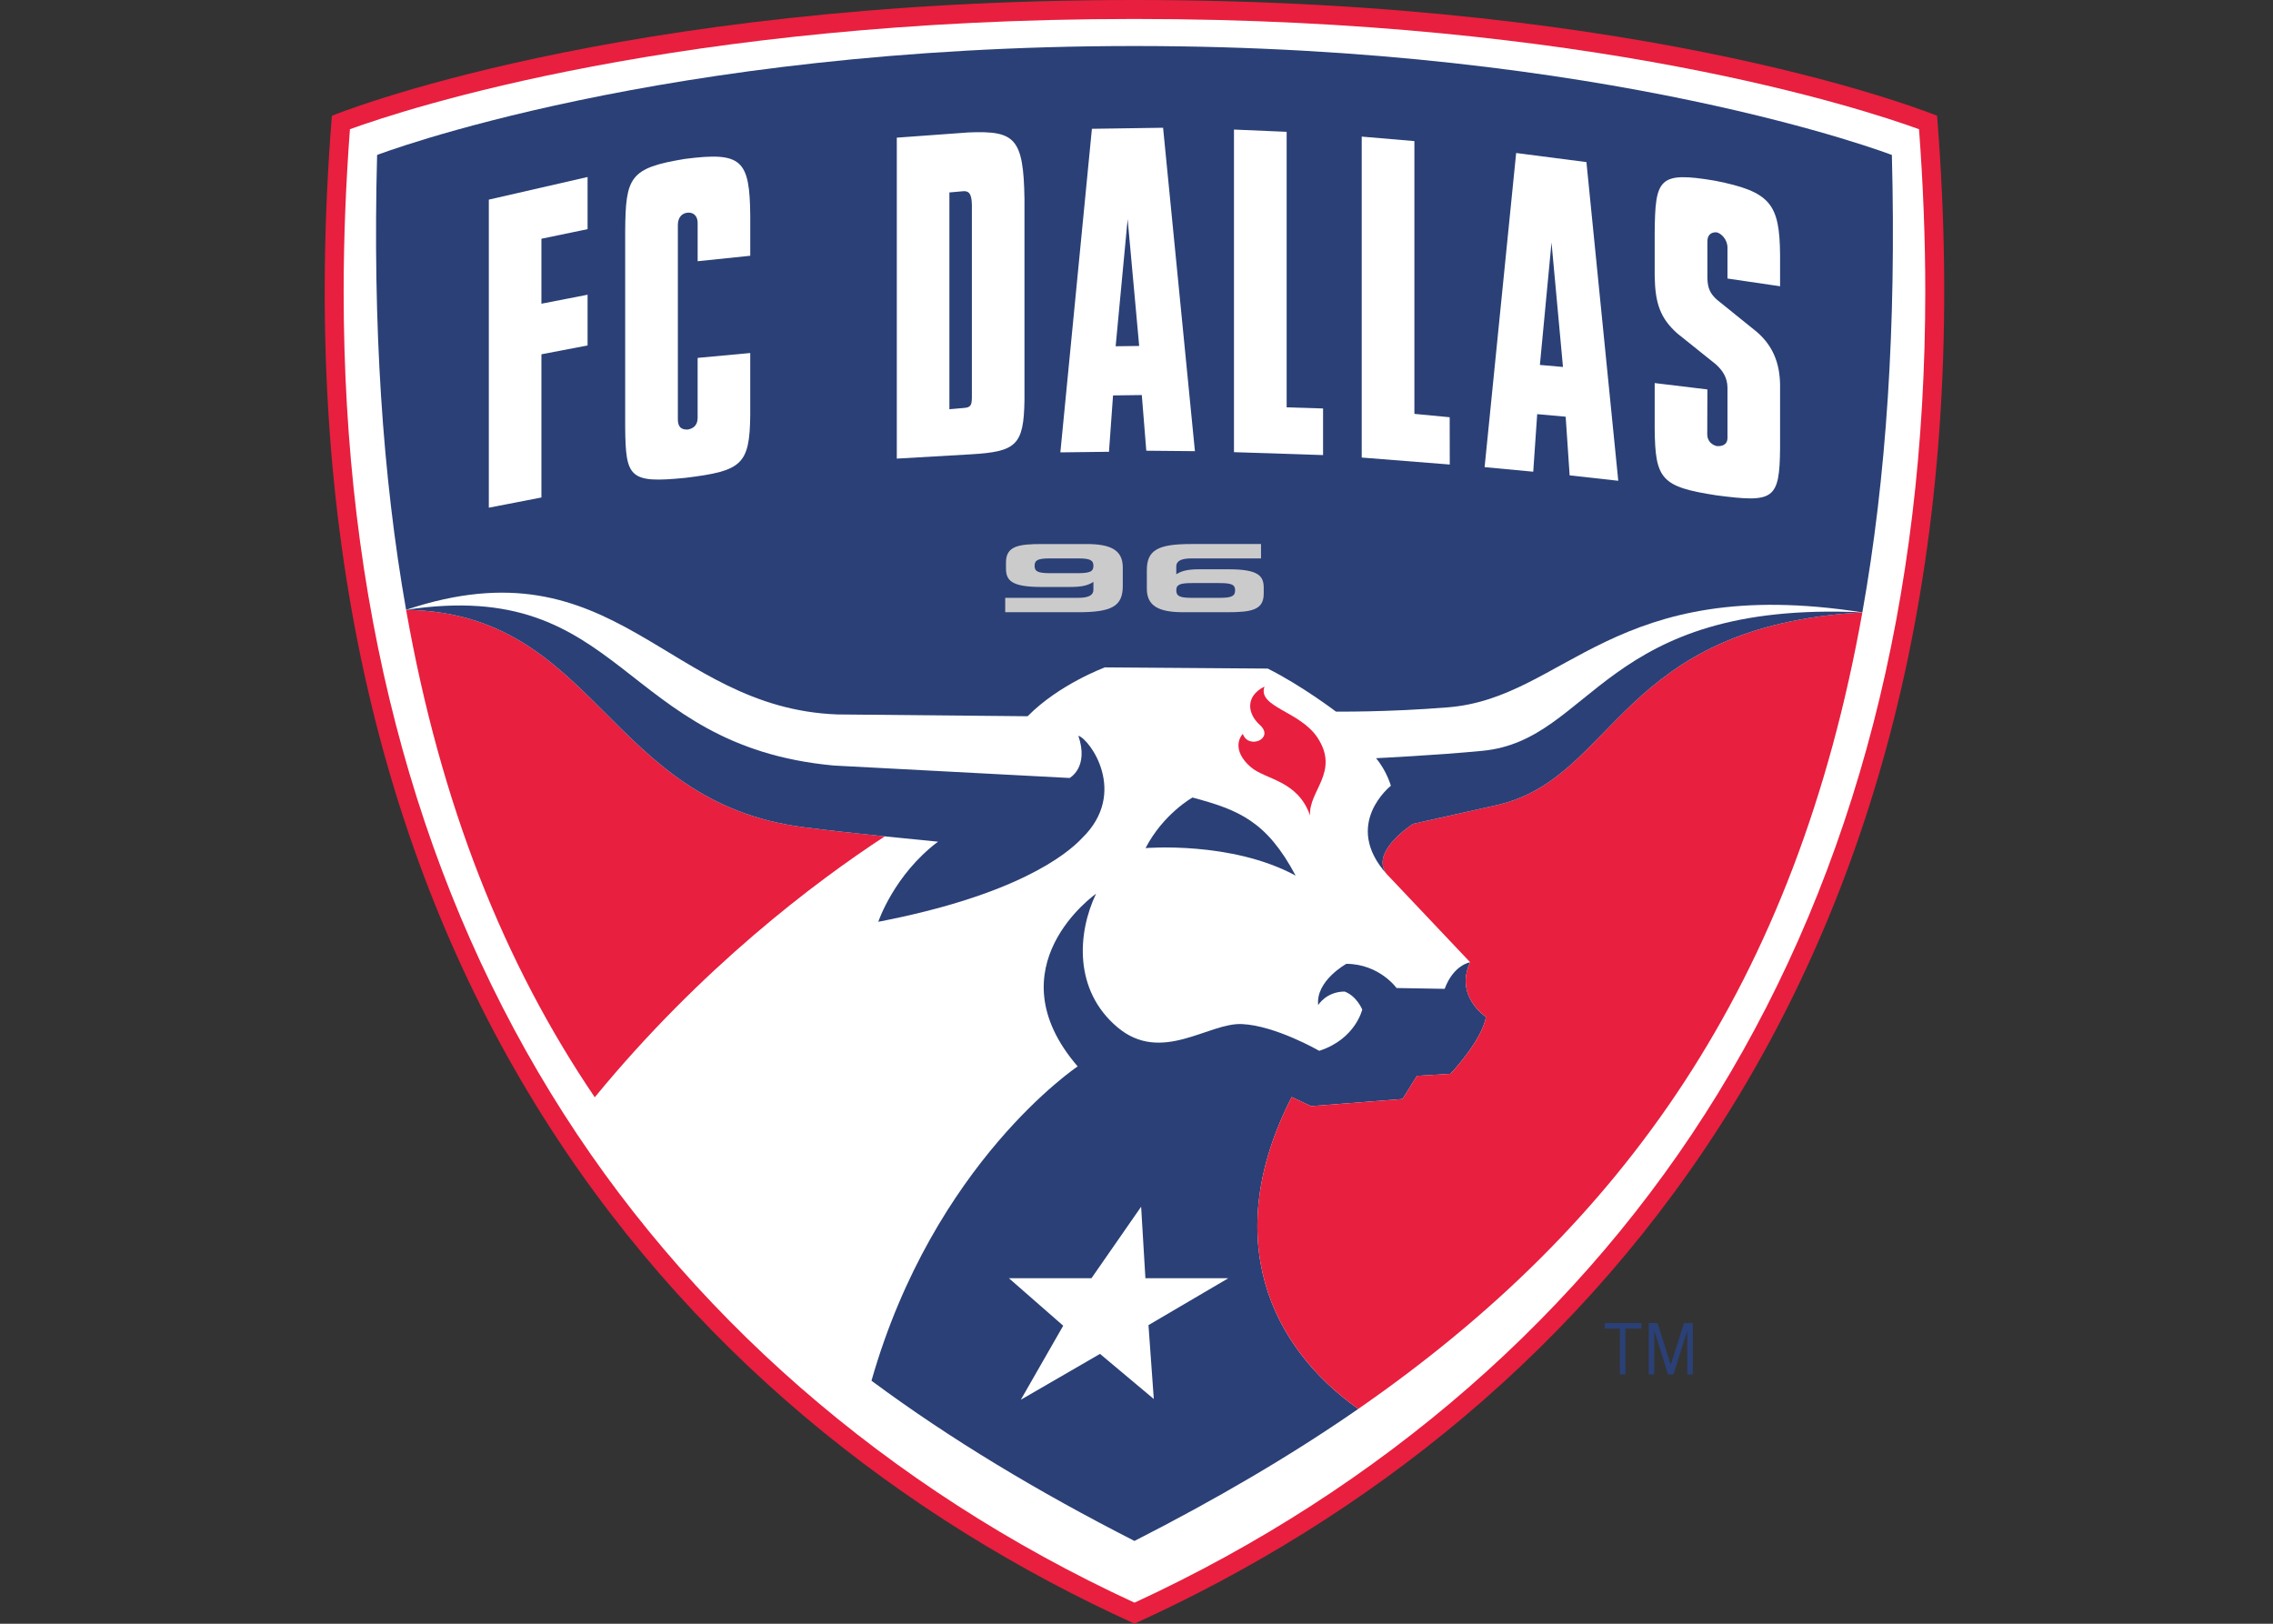 <?xml version="1.0" encoding="UTF-8" standalone="no"?>
<!-- Created with Inkscape (http://www.inkscape.org/) -->

<svg
   xmlns:dc="http://purl.org/dc/elements/1.1/"
   xmlns:cc="http://creativecommons.org/ns#"
   xmlns:rdf="http://www.w3.org/1999/02/22-rdf-syntax-ns#"
   xmlns:svg="http://www.w3.org/2000/svg"
   xmlns="http://www.w3.org/2000/svg"
   version="1.1"
   width="280"
   height="200"
   id="svg3457">
  <rect width="100%" height="100%" fill="#333333" stroke="none"/>
  <defs
     id="defs3509" />
  <g
     transform="matrix(0.798,0,0,0.798,40,0)"
     id="g3459">
    <path
       d="M 248.898,17.87 C 248.898,17.87 205.491,0 125,0 44.51,0 1.106,17.87 1.106,17.87 -9.165,146.476 53.635,218.205 125,250.614 196.365,218.205 259.145,146.476 248.898,17.87 z"
       id="path3461"
       style="fill:#e81f3e" />
    <path
       d="m 125,2.926 c 70.324,0 112.49,13.885 121.11,17.019 0.635,8.519 0.965,16.873 0.965,25.042 0,47.532 -10.73,89.081 -32.016,123.799 C 194.314,202.62 163.185,229.761 125,247.374 86.811,229.759 55.68,202.618 34.934,168.786 13.652,134.078 2.924,92.544 2.924,45.033 2.924,36.849 3.256,28.48 3.893,19.945 12.511,16.811 54.675,2.926 125,2.926 z"
       id="path3463"
       style="fill:#ffffff" />
    <path
       d="m 176.817,148.524 c 0,0 -2.557,0.381 -3.933,4.105 l -7.426,-0.127 c 0,0 -2.649,-3.701 -7.749,-3.736 0,0 -4.765,2.626 -4.349,6.374 0,0 1.214,-2.071 4.071,-2.094 1.885,0.694 2.73,2.776 2.73,2.776 0,0 -1.041,4.569 -6.639,6.374 0,0 -6.755,-3.898 -11.936,-4.13 -5.182,-0.242 -12.422,6.223 -19.224,0.486 -6.801,-5.748 -6.153,-14.608 -3.296,-20.599 0,0 -16.101,11.254 -2.834,26.649 0,0 -22.207,14.805 -31.83,48.514 12.203,9.045 25.758,17.165 40.598,24.729 12.434,-6.338 23.966,-13.047 34.549,-20.38 -13.405,-9.438 -21.49,-26.209 -10.282,-48.133 l 2.995,1.4 14.123,-1.099 2.221,-3.574 5.17,-0.313 c 0,0 4.834,-5.066 5.482,-8.778 0,0 -4.892,-3.204 -2.44,-8.443 z"
       id="path3465"
       style="fill:#2a4076" />
    <path
       d="M 241.918,23.919 C 241.918,23.919 198.111,7.102 125,7.102 51.889,7.102 8.087,23.919 8.087,23.919 7.393,50.29 8.92,73.515 12.563,94.127 45.03,83.255 52.768,109.302 79.139,110.274 l 29.367,0.278 c 4.893,-4.962 11.937,-7.541 11.937,-7.541 l 25.133,0.185 c 5.228,2.614 10.526,6.639 10.526,6.639 0,0 7.958,0.104 17.315,-0.659 18.194,-1.469 25.387,-20.681 63.944,-14.655 3.701,-20.715 5.251,-44.068 4.557,-70.601 z"
       id="path3467"
       style="fill:#2a4076" />
    <path
       d="m 25.332,78.362 8.12,-1.573 V 54.686 l 7.125,-1.365 v -7.83 l -7.125,1.388 V 36.851 l 7.125,-1.481 v -8.05 l -15.245,3.493 v 47.549 z"
       id="path3469"
       style="fill:#ffffff" />
    <path
       d="m 55.647,24.521 c -8.605,1.4 -9.195,2.811 -9.264,11.127 v 30.304 c 0.069,7.796 0.636,8.663 9.264,7.807 8.721,-1.064 9.97,-1.978 10.04,-9.739 v -9.531 l -8.12,0.752 v 9.242 c 0,1.284 -0.81,1.689 -1.515,1.816 -0.66,0.023 -1.538,-0.081 -1.538,-1.596 v -29.98 c 0,-1.203 0.671,-1.793 1.423,-1.885 0.856,-0.127 1.631,0.382 1.631,1.561 v 5.922 l 8.12,-0.844 v -6.13 C 65.618,24.649 64.392,23.4 55.648,24.522 z"
       id="path3471"
       style="fill:#ffffff" />
    <path
       d="m 99.438,20.438 -11.127,0.81 v 49.539 l 11.381,-0.659 c 7.079,-0.405 8.212,-1.411 8.328,-8.328 V 30.733 c -0.139,-9.484 -1.504,-10.571 -8.582,-10.294 m 0.463,40.945 c -0.023,1.11 -0.151,1.515 -1.238,1.584 l -2.232,0.197 V 29.704 l 2.232,-0.197 c 0.763,-0.011 1.203,0.359 1.238,2.128 v 29.749 z"
       id="path3473"
       style="fill:#ffffff" />
    <path
       d="m 118.429,19.882 -4.869,49.943 7.506,-0.093 0.625,-8.698 4.441,-0.058 0.694,8.594 7.506,0.069 -4.915,-49.92 -10.989,0.162 m 3.667,33.566 1.851,-19.617 1.781,19.57 -3.632,0.046 z"
       id="path3475"
       style="fill:#ffffff" />
    <path
       d="m 148.491,20.345 -8.131,-0.347 v 49.793 l 13.752,0.451 v -7.194 l -5.621,-0.174 v -42.53 z"
       id="path3477"
       style="fill:#ffffff" />
    <path
       d="M 168.212,63.881 V 21.779 l -8.132,-0.694 v 49.539 l 13.591,1.076 -0.012,-7.299 -5.447,-0.52 z"
       id="path3479"
       style="fill:#ffffff" />
    <path
       d="m 183.919,23.618 -4.87,48.486 7.507,0.705 0.612,-8.883 4.395,0.393 0.614,9.057 7.506,0.833 -4.915,-49.191 -10.849,-1.4 m 3.666,32.71 1.793,-18.899 1.769,19.212 -3.562,-0.312 z"
       id="path3481"
       style="fill:#ffffff" />
    <path
       d="m 224.661,44.183 v -4.789 c -0.07,-7.923 -1.434,-9.808 -10.086,-11.508 -8.692,-1.457 -9.189,-0.312 -9.271,8.038 v 6.697 c 0.069,4.164 0.845,6.5 3.51,8.86 l 5.876,4.708 c 1.133,0.995 1.827,2.117 1.851,3.62 v 7.761 c 0,1.168 -0.949,1.33 -1.643,1.284 -0.671,-0.139 -1.48,-0.717 -1.48,-1.804 l 0.023,-6.94 -8.137,-0.983 v 7.055 c 0.081,7.796 0.983,8.964 9.594,10.283 8.744,1.133 9.692,0.717 9.762,-7.264 v -9.912 c -0.07,-3.204 -1.064,-5.864 -3.563,-8.038 l -6.176,-4.985 c -1.018,-0.925 -1.457,-1.735 -1.481,-3.412 v -5.598 c 0,-1.168 0.787,-1.457 1.457,-1.388 0.694,0.162 1.643,1.11 1.643,2.348 v 4.777 l 8.12,1.191 z"
       id="path3483"
       style="fill:#ffffff" />
    <path
       d="m 139.492,197.293 h -12.804 l -0.66,-11.035 -7.668,11.035 h -12.746 l 8.386,7.333 -6.547,11.428 12.226,-7.079 8.305,6.963 -0.822,-11.404 12.33,-7.24 z"
       id="path3485"
       style="fill:#ffffff" />
    <path
       d="m 181.177,124.211 -13.209,2.961 c -2.29,1.574 -6.234,4.962 -4.013,7.761 l 12.862,13.591 c -2.452,5.239 2.44,8.443 2.44,8.443 -0.648,3.712 -5.482,8.778 -5.482,8.778 l -5.17,0.313 -2.221,3.574 -14.123,1.099 -2.995,-1.4 c -11.208,21.924 -3.123,38.695 10.282,48.133 40.76,-28.245 67.542,-65.39 77.813,-122.945 -37.619,2.105 -37.932,25.33 -56.184,29.691 z"
       id="path3487"
       style="fill:#e81f3e" />
    <path
       d="M 74.038,127.692 C 43.445,123.829 42.08,94.601 12.563,94.127 c 5.32,30.107 15.152,54.639 29.124,75.239 16.436,-20.033 34.074,-33.277 44.773,-40.274 -4.488,-0.463 -8.837,-0.937 -12.422,-1.4 z"
       id="path3489"
       style="fill:#e81f3e" />
    <path
       d="m 153.279,113.894 c -2.707,-4.152 -9.322,-4.731 -8.212,-7.923 -3.03,1.527 -2.614,4.222 -0.717,5.922 2.348,2.117 -1.781,3.852 -2.625,1.377 -1.041,1.203 -1.041,3.181 1.237,5.135 2.267,1.966 7.241,2.001 9.15,7.484 -0.29,-3.782 4.604,-6.709 1.168,-11.994 z"
       id="path3491"
       style="fill:#e81f3e" />
    <path
       d="m 178.783,115.883 c -6.986,0.682 -16.493,1.145 -16.493,1.145 1.665,1.989 2.29,4.256 2.29,4.256 0,0 -7.577,5.945 -0.625,13.649 -2.221,-2.799 1.723,-6.188 4.013,-7.761 l 13.209,-2.961 c 18.252,-4.361 18.564,-27.586 56.184,-29.691 -40.106,-1.874 -41.587,19.686 -58.578,21.363 z"
       id="path3493"
       style="fill:#2a4076" />
    <path
       d="m 116.336,113.558 c 1.677,4.916 -1.353,6.524 -1.353,6.524 l -36.388,-1.92 C 45.342,115.097 46.383,88.98 12.563,94.127 c 29.517,0.474 30.882,29.702 61.475,33.565 3.585,0.463 7.934,0.937 12.422,1.4 2.729,0.277 5.517,0.555 8.212,0.821 -6.801,5.112 -9.218,12.365 -9.218,12.365 21.236,-4.095 29.043,-10.34 31.472,-12.931 7.148,-6.964 1.203,-15.233 -0.59,-15.789 z"
       id="path3495"
       style="fill:#2a4076" />
    <path
       d="m 133.952,123.1 c 0,0 -4.488,2.498 -7.241,7.807 0,0 13.243,-1.133 23.167,4.245 -4.465,-8.398 -8.778,-10.144 -15.926,-12.053 z"
       id="path3497"
       style="fill:#2a4076" />
    <path
       d="m 197.595,205.066 h 2.336 v 7.079 h 0.856 v -7.079 h 2.475 v -0.856 h -5.668 v 0.856 z"
       id="path3499"
       style="fill:#2a4076" />
    <path
       d="m 209.827,204.21 -2.041,6.454 -2.036,-6.454 h -1.365 v 7.934 h 0.856 v -6.731 l 2.128,6.731 h 0.838 l 2.128,-6.731 v 6.731 h 0.856 v -7.934 h -1.365 z"
       id="path3501"
       style="fill:#2a4076" />
    <path
       d="m 117.598,83.972 h -6.836 c -3.713,0 -5.598,0.324 -5.598,2.857 v 0.902 c 0,1.851 0.821,2.868 5.448,2.868 h 4.476 c 1.885,0 2.787,-0.266 3.574,-0.786 v 1.226 c 0,0.81 -0.694,1.238 -2.348,1.238 h -11.266 v 2.221 h 11.289 c 5.136,0 6.859,-0.914 6.859,-4.037 v -2.88 c 0,-2.672 -1.851,-3.609 -5.598,-3.609 m -1.399,4.499 h -4.187 c -1.932,0 -2.429,-0.266 -2.429,-1.133 0,-0.879 0.521,-1.145 2.348,-1.145 h 4.372 c 1.839,0 2.359,0.266 2.359,1.145 0,0.867 -0.497,1.133 -2.464,1.133 z"
       id="path3503"
       style="fill:#cccbcc" />
    <path
       d="m 139.505,87.869 h -4.477 c -1.885,0 -2.787,0.266 -3.573,0.775 v -1.215 c 0,-0.809 0.694,-1.237 2.336,-1.237 h 10.745 v -2.221 h -10.768 c -5.124,0 -6.859,0.914 -6.859,4.037 v 2.868 c 0,2.683 1.874,3.62 5.61,3.62 h 6.824 c 3.724,0 5.609,-0.335 5.609,-2.868 v -0.891 c 0,-1.862 -0.821,-2.868 -5.448,-2.868 m -1.33,4.407 h -4.36 c -1.84,0 -2.359,-0.278 -2.359,-1.157 0,-0.867 0.509,-1.122 2.44,-1.122 h 4.199 c 1.943,0 2.44,0.254 2.44,1.122 0,0.879 -0.52,1.157 -2.36,1.157 z"
       id="path3505"
       style="fill:#cccbcc" />
  </g>
</svg>
